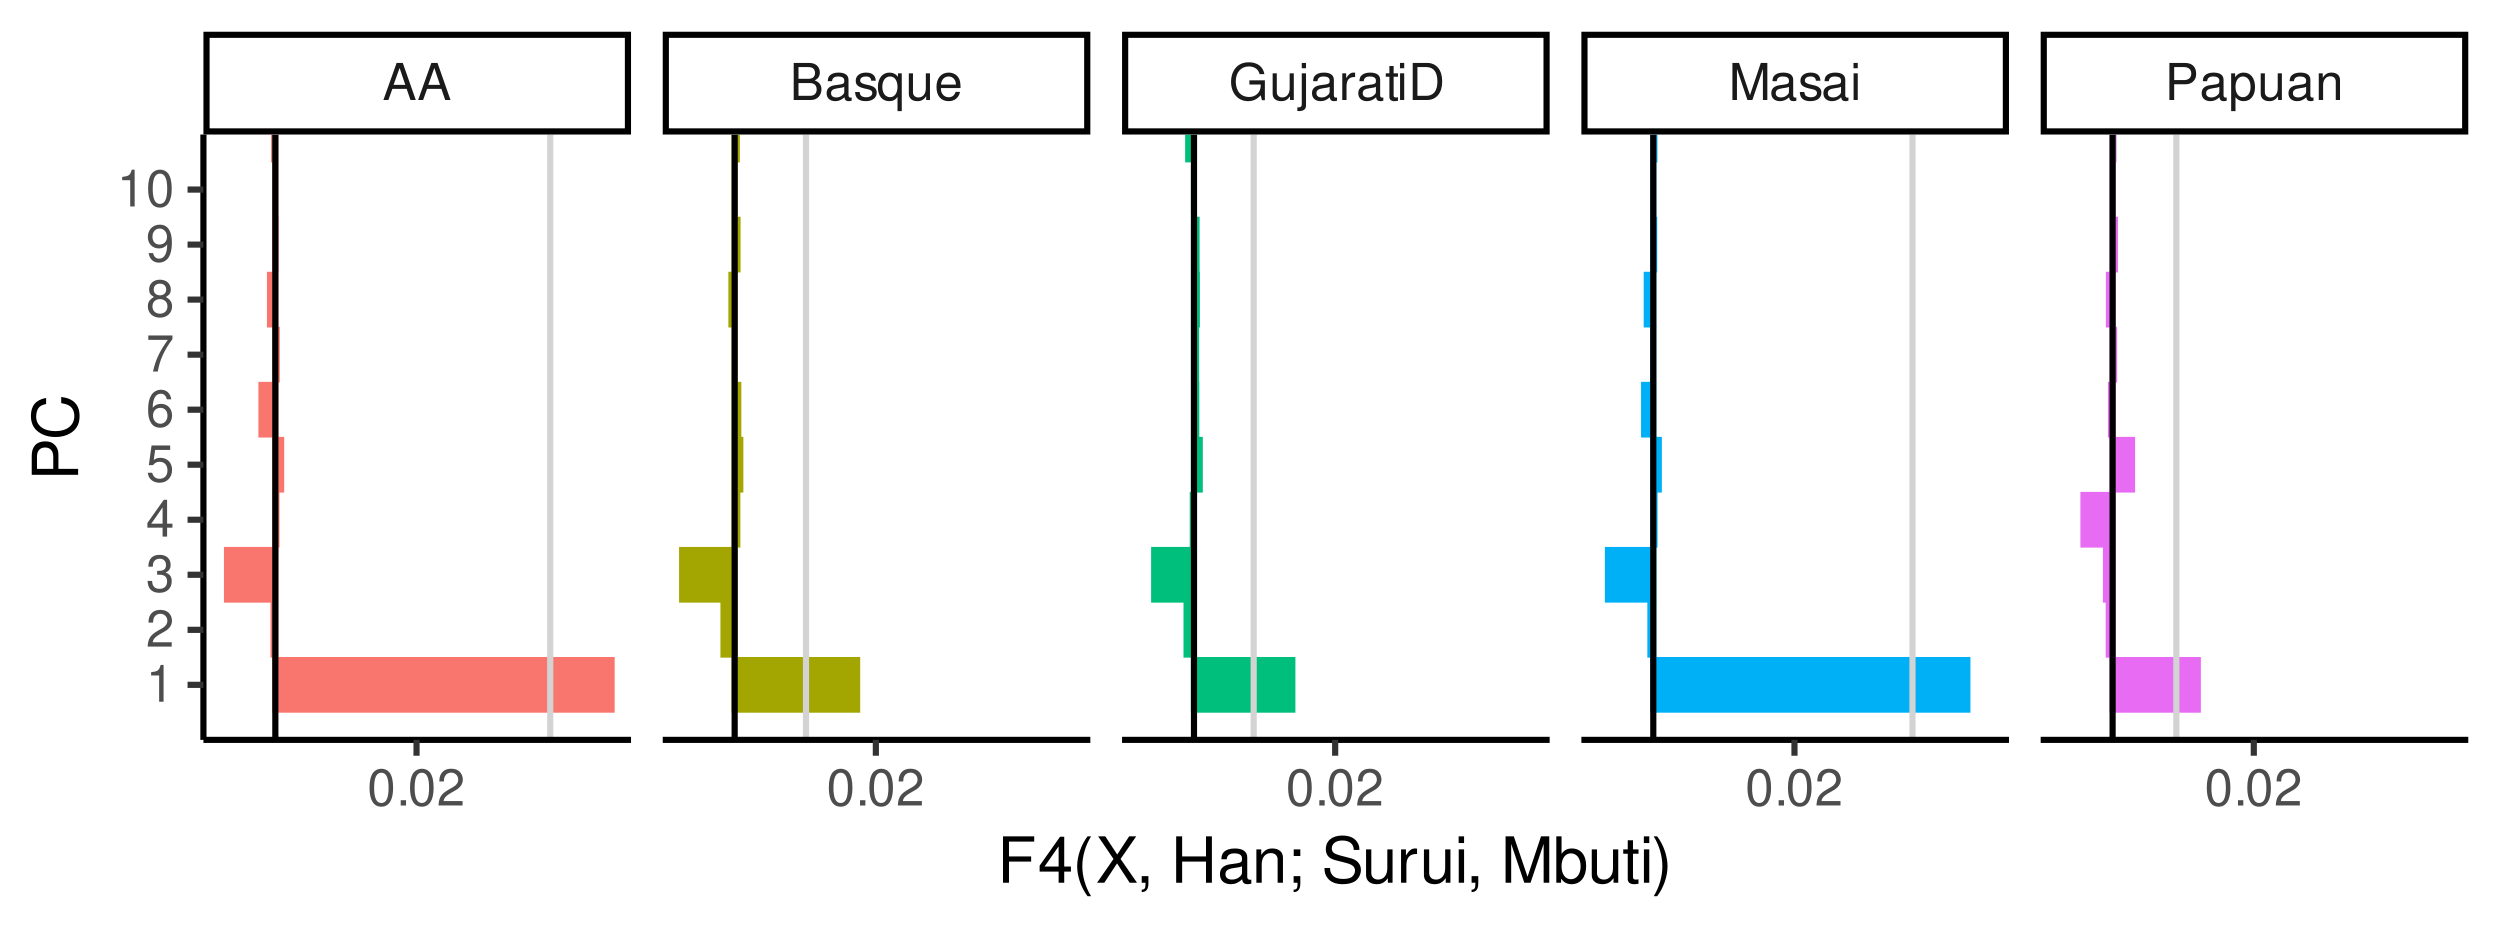 <?xml version="1.0" encoding="UTF-8"?>
<svg xmlns="http://www.w3.org/2000/svg" xmlns:xlink="http://www.w3.org/1999/xlink" width="432pt" height="162pt" viewBox="0 0 432 162" version="1.1">
<defs>
<g>
<symbol overflow="visible" id="glyph0-0">
<path style="stroke:none;" d=""/>
</symbol>
<symbol overflow="visible" id="glyph0-1">
<path style="stroke:none;" d="M 4.172 -1.922 L 4.828 0 L 5.75 0 L 3.5 -6.406 L 2.438 -6.406 L 0.156 0 L 1.016 0 L 1.703 -1.922 Z M 3.938 -2.609 L 1.906 -2.609 L 2.953 -5.531 Z M 3.938 -2.609 "/>
</symbol>
<symbol overflow="visible" id="glyph0-2">
<path style="stroke:none;" d="M 0.688 0 L 3.594 0 C 4.203 0 4.641 -0.172 4.984 -0.531 C 5.297 -0.875 5.484 -1.328 5.484 -1.828 C 5.484 -2.609 5.125 -3.062 4.312 -3.391 C 4.906 -3.656 5.203 -4.125 5.203 -4.781 C 5.203 -5.266 5.016 -5.672 4.688 -5.969 C 4.344 -6.266 3.922 -6.406 3.297 -6.406 L 0.688 -6.406 Z M 1.516 -3.656 L 1.516 -5.688 L 3.094 -5.688 C 3.547 -5.688 3.812 -5.625 4.031 -5.469 C 4.25 -5.281 4.375 -5.016 4.375 -4.672 C 4.375 -4.312 4.25 -4.062 4.031 -3.875 C 3.812 -3.719 3.547 -3.656 3.094 -3.656 Z M 1.516 -0.719 L 1.516 -2.922 L 3.516 -2.922 C 4.234 -2.922 4.656 -2.516 4.656 -1.828 C 4.656 -1.141 4.234 -0.719 3.516 -0.719 Z M 1.516 -0.719 "/>
</symbol>
<symbol overflow="visible" id="glyph0-3">
<path style="stroke:none;" d="M 4.703 -0.438 C 4.625 -0.406 4.594 -0.406 4.547 -0.406 C 4.297 -0.406 4.156 -0.547 4.156 -0.781 L 4.156 -3.484 C 4.156 -4.297 3.547 -4.734 2.422 -4.734 C 1.734 -4.734 1.203 -4.547 0.891 -4.203 C 0.672 -3.969 0.594 -3.703 0.578 -3.25 L 1.312 -3.25 C 1.375 -3.812 1.703 -4.062 2.391 -4.062 C 3.062 -4.062 3.422 -3.812 3.422 -3.375 L 3.422 -3.188 C 3.406 -2.875 3.25 -2.75 2.656 -2.672 C 1.625 -2.547 1.453 -2.5 1.172 -2.391 C 0.641 -2.156 0.375 -1.766 0.375 -1.156 C 0.375 -0.328 0.953 0.203 1.875 0.203 C 2.469 0.203 2.922 0 3.453 -0.469 C 3.5 0 3.734 0.203 4.203 0.203 C 4.359 0.203 4.453 0.188 4.703 0.125 Z M 3.422 -1.453 C 3.422 -1.203 3.359 -1.062 3.125 -0.859 C 2.828 -0.578 2.469 -0.438 2.047 -0.438 C 1.469 -0.438 1.141 -0.719 1.141 -1.172 C 1.141 -1.656 1.453 -1.906 2.25 -2.016 C 3.031 -2.125 3.172 -2.156 3.422 -2.281 Z M 3.422 -1.453 "/>
</symbol>
<symbol overflow="visible" id="glyph0-4">
<path style="stroke:none;" d="M 3.859 -3.328 C 3.844 -4.234 3.25 -4.734 2.188 -4.734 C 1.109 -4.734 0.406 -4.188 0.406 -3.328 C 0.406 -2.609 0.781 -2.266 1.875 -2 L 2.562 -1.844 C 3.062 -1.719 3.266 -1.531 3.266 -1.203 C 3.266 -0.766 2.844 -0.469 2.203 -0.469 C 1.797 -0.469 1.469 -0.594 1.281 -0.781 C 1.172 -0.922 1.125 -1.047 1.078 -1.375 L 0.297 -1.375 C 0.328 -0.312 0.938 0.203 2.141 0.203 C 3.297 0.203 4.031 -0.375 4.031 -1.266 C 4.031 -1.938 3.656 -2.328 2.734 -2.547 L 2.031 -2.703 C 1.438 -2.844 1.172 -3.047 1.172 -3.375 C 1.172 -3.797 1.562 -4.062 2.156 -4.062 C 2.75 -4.062 3.062 -3.812 3.078 -3.328 Z M 3.859 -3.328 "/>
</symbol>
<symbol overflow="visible" id="glyph0-5">
<path style="stroke:none;" d="M 4.359 1.922 L 4.359 -4.609 L 3.703 -4.609 L 3.703 -4 C 3.359 -4.484 2.844 -4.734 2.234 -4.734 C 1.016 -4.734 0.234 -3.75 0.234 -2.219 C 0.234 -0.719 0.969 0.203 2.203 0.203 C 2.844 0.203 3.281 -0.031 3.625 -0.531 L 3.625 1.922 Z M 2.344 -4.062 C 3.125 -4.062 3.625 -3.359 3.625 -2.25 C 3.625 -1.188 3.109 -0.484 2.344 -0.484 C 1.531 -0.484 1 -1.203 1 -2.266 C 1 -3.344 1.531 -4.062 2.344 -4.062 Z M 2.344 -4.062 "/>
</symbol>
<symbol overflow="visible" id="glyph0-6">
<path style="stroke:none;" d="M 4.234 0 L 4.234 -4.609 L 3.516 -4.609 L 3.516 -2 C 3.516 -1.062 3.016 -0.438 2.25 -0.438 C 1.672 -0.438 1.297 -0.797 1.297 -1.344 L 1.297 -4.609 L 0.578 -4.609 L 0.578 -1.062 C 0.578 -0.297 1.141 0.203 2.047 0.203 C 2.719 0.203 3.156 -0.031 3.578 -0.641 L 3.578 0 Z M 4.234 0 "/>
</symbol>
<symbol overflow="visible" id="glyph0-7">
<path style="stroke:none;" d="M 4.516 -2.062 C 4.516 -2.766 4.453 -3.188 4.328 -3.531 C 4.031 -4.281 3.328 -4.734 2.469 -4.734 C 1.172 -4.734 0.359 -3.766 0.359 -2.25 C 0.359 -0.719 1.141 0.203 2.453 0.203 C 3.5 0.203 4.234 -0.391 4.422 -1.406 L 3.672 -1.406 C 3.469 -0.797 3.062 -0.469 2.469 -0.469 C 2 -0.469 1.609 -0.688 1.359 -1.078 C 1.188 -1.344 1.125 -1.594 1.125 -2.062 Z M 1.141 -2.656 C 1.203 -3.516 1.719 -4.062 2.453 -4.062 C 3.203 -4.062 3.719 -3.484 3.719 -2.656 Z M 1.141 -2.656 "/>
</symbol>
<symbol overflow="visible" id="glyph0-8">
<path style="stroke:none;" d="M 6.234 -3.391 L 3.562 -3.391 L 3.562 -2.672 L 5.516 -2.672 L 5.516 -2.484 C 5.516 -1.344 4.672 -0.516 3.5 -0.516 C 2.844 -0.516 2.266 -0.75 1.875 -1.172 C 1.453 -1.625 1.203 -2.391 1.203 -3.188 C 1.203 -4.766 2.109 -5.797 3.453 -5.797 C 4.438 -5.797 5.141 -5.297 5.312 -4.469 L 6.156 -4.469 C 5.922 -5.766 4.938 -6.516 3.469 -6.516 C 2.688 -6.516 2.047 -6.312 1.547 -5.906 C 0.797 -5.281 0.391 -4.297 0.391 -3.141 C 0.391 -1.172 1.594 0.203 3.328 0.203 C 4.203 0.203 4.875 -0.125 5.516 -0.812 L 5.719 0.031 L 6.234 0.031 Z M 6.234 -3.391 "/>
</symbol>
<symbol overflow="visible" id="glyph0-9">
<path style="stroke:none;" d="M 0.609 -4.609 L 0.609 0.672 C 0.609 1.125 0.469 1.281 0.016 1.281 C -0.031 1.281 -0.062 1.281 -0.156 1.266 L -0.156 1.891 C -0.078 1.906 -0.031 1.922 0.094 1.922 C 0.922 1.922 1.344 1.594 1.344 0.953 L 1.344 -4.609 Z M 1.344 -6.406 L 0.609 -6.406 L 0.609 -5.484 L 1.344 -5.484 Z M 1.344 -6.406 "/>
</symbol>
<symbol overflow="visible" id="glyph0-10">
<path style="stroke:none;" d="M 0.609 -4.609 L 0.609 0 L 1.344 0 L 1.344 -2.391 C 1.359 -3.5 1.812 -4 2.828 -3.969 L 2.828 -4.719 C 2.703 -4.734 2.625 -4.734 2.547 -4.734 C 2.062 -4.734 1.703 -4.453 1.281 -3.781 L 1.281 -4.609 Z M 0.609 -4.609 "/>
</symbol>
<symbol overflow="visible" id="glyph0-11">
<path style="stroke:none;" d="M 2.234 -4.609 L 1.484 -4.609 L 1.484 -5.875 L 0.75 -5.875 L 0.75 -4.609 L 0.125 -4.609 L 0.125 -4.016 L 0.75 -4.016 L 0.75 -0.531 C 0.75 -0.047 1.062 0.203 1.641 0.203 C 1.828 0.203 1.984 0.188 2.234 0.141 L 2.234 -0.469 C 2.125 -0.453 2.031 -0.438 1.875 -0.438 C 1.562 -0.438 1.484 -0.531 1.484 -0.859 L 1.484 -4.016 L 2.234 -4.016 Z M 2.234 -4.609 "/>
</symbol>
<symbol overflow="visible" id="glyph0-12">
<path style="stroke:none;" d="M 1.312 -4.609 L 0.594 -4.609 L 0.594 0 L 1.312 0 Z M 1.312 -6.406 L 0.578 -6.406 L 0.578 -5.484 L 1.312 -5.484 Z M 1.312 -6.406 "/>
</symbol>
<symbol overflow="visible" id="glyph0-13">
<path style="stroke:none;" d="M 0.781 0 L 3.25 0 C 4.875 0 5.875 -1.219 5.875 -3.203 C 5.875 -5.203 4.875 -6.406 3.25 -6.406 L 0.781 -6.406 Z M 1.594 -0.719 L 1.594 -5.688 L 3.109 -5.688 C 4.375 -5.688 5.047 -4.844 5.047 -3.203 C 5.047 -1.578 4.375 -0.719 3.109 -0.719 Z M 1.594 -0.719 "/>
</symbol>
<symbol overflow="visible" id="glyph0-14">
<path style="stroke:none;" d="M 4.109 0 L 5.922 -5.375 L 5.922 0 L 6.688 0 L 6.688 -6.406 L 5.562 -6.406 L 3.688 -0.828 L 1.797 -6.406 L 0.656 -6.406 L 0.656 0 L 1.438 0 L 1.438 -5.375 L 3.25 0 Z M 4.109 0 "/>
</symbol>
<symbol overflow="visible" id="glyph0-15">
<path style="stroke:none;" d="M 1.625 -2.719 L 3.641 -2.719 C 4.141 -2.719 4.531 -2.875 4.875 -3.172 C 5.266 -3.531 5.422 -3.938 5.422 -4.531 C 5.422 -5.734 4.719 -6.406 3.453 -6.406 L 0.797 -6.406 L 0.797 0 L 1.625 0 Z M 1.625 -3.438 L 1.625 -5.688 L 3.328 -5.688 C 4.109 -5.688 4.578 -5.266 4.578 -4.562 C 4.578 -3.859 4.109 -3.438 3.328 -3.438 Z M 1.625 -3.438 "/>
</symbol>
<symbol overflow="visible" id="glyph0-16">
<path style="stroke:none;" d="M 0.469 1.922 L 1.219 1.922 L 1.219 -0.484 C 1.594 -0.016 2.031 0.203 2.625 0.203 C 3.828 0.203 4.594 -0.75 4.594 -2.219 C 4.594 -3.781 3.844 -4.734 2.625 -4.734 C 2 -4.734 1.5 -4.453 1.156 -3.922 L 1.156 -4.609 L 0.469 -4.609 Z M 2.5 -4.062 C 3.312 -4.062 3.828 -3.344 3.828 -2.25 C 3.828 -1.203 3.297 -0.484 2.5 -0.484 C 1.719 -0.484 1.219 -1.188 1.219 -2.266 C 1.219 -3.359 1.719 -4.062 2.5 -4.062 Z M 2.5 -4.062 "/>
</symbol>
<symbol overflow="visible" id="glyph0-17">
<path style="stroke:none;" d="M 0.609 -4.609 L 0.609 0 L 1.359 0 L 1.359 -2.547 C 1.359 -3.484 1.844 -4.094 2.609 -4.094 C 3.188 -4.094 3.547 -3.75 3.547 -3.188 L 3.547 0 L 4.281 0 L 4.281 -3.484 C 4.281 -4.25 3.719 -4.734 2.828 -4.734 C 2.141 -4.734 1.703 -4.484 1.297 -3.828 L 1.297 -4.609 Z M 0.609 -4.609 "/>
</symbol>
<symbol overflow="visible" id="glyph0-18">
<path style="stroke:none;" d="M 2.422 -6.359 C 1.844 -6.359 1.312 -6.094 0.984 -5.672 C 0.578 -5.109 0.375 -4.25 0.375 -3.078 C 0.375 -0.938 1.078 0.203 2.422 0.203 C 3.734 0.203 4.453 -0.938 4.453 -3.031 C 4.453 -4.25 4.266 -5.078 3.859 -5.672 C 3.531 -6.109 3.016 -6.359 2.422 -6.359 Z M 2.422 -5.672 C 3.25 -5.672 3.672 -4.828 3.672 -3.094 C 3.672 -1.281 3.266 -0.438 2.406 -0.438 C 1.578 -0.438 1.172 -1.312 1.172 -3.062 C 1.172 -4.828 1.578 -5.672 2.422 -5.672 Z M 2.422 -5.672 "/>
</symbol>
<symbol overflow="visible" id="glyph0-19">
<path style="stroke:none;" d="M 1.688 -0.922 L 0.766 -0.922 L 0.766 0 L 1.688 0 Z M 1.688 -0.922 "/>
</symbol>
<symbol overflow="visible" id="glyph0-20">
<path style="stroke:none;" d="M 4.453 -0.766 L 1.172 -0.766 C 1.25 -1.297 1.531 -1.625 2.297 -2.094 L 3.172 -2.594 C 4.047 -3.062 4.5 -3.719 4.5 -4.5 C 4.5 -5.031 4.281 -5.531 3.922 -5.875 C 3.547 -6.203 3.094 -6.359 2.5 -6.359 C 1.703 -6.359 1.125 -6.078 0.781 -5.531 C 0.547 -5.203 0.453 -4.797 0.438 -4.156 L 1.219 -4.156 C 1.234 -4.594 1.297 -4.844 1.406 -5.062 C 1.594 -5.438 2 -5.688 2.469 -5.688 C 3.172 -5.688 3.703 -5.172 3.703 -4.484 C 3.703 -3.969 3.406 -3.531 2.859 -3.219 L 2.047 -2.75 C 0.75 -2 0.375 -1.406 0.297 -0.016 L 4.453 -0.016 Z M 4.453 -0.766 "/>
</symbol>
<symbol overflow="visible" id="glyph0-21">
<path style="stroke:none;" d="M 2.281 -4.531 L 2.281 0 L 3.047 0 L 3.047 -6.359 L 2.547 -6.359 C 2.266 -5.391 2.094 -5.25 0.891 -5.094 L 0.891 -4.531 Z M 2.281 -4.531 "/>
</symbol>
<symbol overflow="visible" id="glyph0-22">
<path style="stroke:none;" d="M 1.938 -2.922 L 2.359 -2.922 C 3.203 -2.922 3.656 -2.531 3.656 -1.766 C 3.656 -0.969 3.172 -0.484 2.375 -0.484 C 1.516 -0.484 1.109 -0.922 1.062 -1.844 L 0.281 -1.844 C 0.312 -1.344 0.406 -1 0.547 -0.719 C 0.875 -0.109 1.484 0.203 2.344 0.203 C 3.625 0.203 4.453 -0.578 4.453 -1.781 C 4.453 -2.594 4.141 -3.031 3.391 -3.297 C 3.969 -3.531 4.266 -3.969 4.266 -4.609 C 4.266 -5.703 3.547 -6.359 2.359 -6.359 C 1.109 -6.359 0.438 -5.656 0.406 -4.312 L 1.188 -4.312 C 1.203 -4.703 1.234 -4.922 1.328 -5.109 C 1.5 -5.469 1.891 -5.688 2.375 -5.688 C 3.062 -5.688 3.469 -5.266 3.469 -4.578 C 3.469 -4.141 3.312 -3.859 2.969 -3.719 C 2.766 -3.625 2.484 -3.594 1.938 -3.578 Z M 1.938 -2.922 "/>
</symbol>
<symbol overflow="visible" id="glyph0-23">
<path style="stroke:none;" d="M 2.875 -1.547 L 2.875 0 L 3.656 0 L 3.656 -1.547 L 4.578 -1.547 L 4.578 -2.234 L 3.656 -2.234 L 3.656 -6.359 L 3.078 -6.359 L 0.25 -2.359 L 0.25 -1.547 Z M 2.875 -2.234 L 0.922 -2.234 L 2.875 -5.047 Z M 2.875 -2.234 "/>
</symbol>
<symbol overflow="visible" id="glyph0-24">
<path style="stroke:none;" d="M 4.188 -6.234 L 0.969 -6.234 L 0.5 -2.844 L 1.219 -2.844 C 1.578 -3.266 1.875 -3.422 2.359 -3.422 C 3.203 -3.422 3.719 -2.844 3.719 -1.922 C 3.719 -1.031 3.203 -0.484 2.359 -0.484 C 1.688 -0.484 1.266 -0.828 1.078 -1.531 L 0.312 -1.531 C 0.406 -1.016 0.5 -0.781 0.688 -0.547 C 1.031 -0.078 1.672 0.203 2.375 0.203 C 3.641 0.203 4.516 -0.719 4.516 -2.031 C 4.516 -3.266 3.688 -4.109 2.5 -4.109 C 2.062 -4.109 1.703 -4 1.344 -3.734 L 1.594 -5.469 L 4.188 -5.469 Z M 4.188 -6.234 "/>
</symbol>
<symbol overflow="visible" id="glyph0-25">
<path style="stroke:none;" d="M 4.375 -4.703 C 4.234 -5.75 3.562 -6.359 2.609 -6.359 C 1.922 -6.359 1.312 -6.031 0.938 -5.453 C 0.547 -4.828 0.375 -4.062 0.375 -2.906 C 0.375 -1.828 0.531 -1.156 0.906 -0.594 C 1.234 -0.078 1.781 0.203 2.469 0.203 C 3.656 0.203 4.516 -0.688 4.516 -1.922 C 4.516 -3.094 3.719 -3.922 2.609 -3.922 C 1.984 -3.922 1.5 -3.688 1.172 -3.234 C 1.172 -4.797 1.672 -5.672 2.562 -5.672 C 3.109 -5.672 3.484 -5.328 3.609 -4.703 Z M 2.5 -3.234 C 3.25 -3.234 3.719 -2.703 3.719 -1.859 C 3.719 -1.062 3.188 -0.484 2.484 -0.484 C 1.766 -0.484 1.219 -1.094 1.219 -1.906 C 1.219 -2.688 1.734 -3.234 2.5 -3.234 Z M 2.5 -3.234 "/>
</symbol>
<symbol overflow="visible" id="glyph0-26">
<path style="stroke:none;" d="M 4.578 -6.234 L 0.406 -6.234 L 0.406 -5.469 L 3.781 -5.469 C 2.281 -3.359 1.688 -2.047 1.219 0 L 2.047 0 C 2.391 -2 3.172 -3.719 4.578 -5.594 Z M 4.578 -6.234 "/>
</symbol>
<symbol overflow="visible" id="glyph0-27">
<path style="stroke:none;" d="M 3.438 -3.359 C 4.094 -3.75 4.297 -4.062 4.297 -4.656 C 4.297 -5.672 3.531 -6.359 2.422 -6.359 C 1.312 -6.359 0.547 -5.672 0.547 -4.672 C 0.547 -4.062 0.75 -3.75 1.391 -3.359 C 0.672 -2.984 0.328 -2.469 0.328 -1.766 C 0.328 -0.609 1.172 0.203 2.422 0.203 C 3.656 0.203 4.516 -0.609 4.516 -1.766 C 4.516 -2.469 4.156 -2.984 3.438 -3.359 Z M 2.422 -5.672 C 3.078 -5.672 3.5 -5.281 3.5 -4.641 C 3.5 -4.047 3.062 -3.656 2.422 -3.656 C 1.766 -3.656 1.344 -4.047 1.344 -4.656 C 1.344 -5.281 1.766 -5.672 2.422 -5.672 Z M 2.422 -3 C 3.188 -3 3.719 -2.484 3.719 -1.75 C 3.719 -0.984 3.203 -0.484 2.406 -0.484 C 1.641 -0.484 1.125 -1 1.125 -1.734 C 1.125 -2.5 1.641 -3 2.422 -3 Z M 2.422 -3 "/>
</symbol>
<symbol overflow="visible" id="glyph0-28">
<path style="stroke:none;" d="M 0.469 -1.453 C 0.609 -0.406 1.281 0.203 2.234 0.203 C 2.922 0.203 3.547 -0.125 3.922 -0.703 C 4.297 -1.328 4.484 -2.109 4.484 -3.25 C 4.484 -4.328 4.312 -5 3.953 -5.562 C 3.609 -6.094 3.062 -6.359 2.375 -6.359 C 1.188 -6.359 0.328 -5.469 0.328 -4.234 C 0.328 -3.062 1.125 -2.25 2.25 -2.25 C 2.844 -2.25 3.281 -2.453 3.672 -2.938 C 3.672 -1.359 3.172 -0.484 2.281 -0.484 C 1.734 -0.484 1.359 -0.828 1.234 -1.453 Z M 2.359 -5.688 C 3.094 -5.688 3.641 -5.078 3.641 -4.25 C 3.641 -3.469 3.109 -2.922 2.344 -2.922 C 1.594 -2.922 1.125 -3.453 1.125 -4.297 C 1.125 -5.109 1.641 -5.688 2.359 -5.688 Z M 2.359 -5.688 "/>
</symbol>
<symbol overflow="visible" id="glyph1-0">
<path style="stroke:none;" d=""/>
</symbol>
<symbol overflow="visible" id="glyph1-1">
<path style="stroke:none;" d="M 2.016 -3.656 L 5.844 -3.656 L 5.844 -4.547 L 2.016 -4.547 L 2.016 -7.109 L 6.375 -7.109 L 6.375 -8.016 L 0.984 -8.016 L 0.984 0 L 2.016 0 Z M 2.016 -3.656 "/>
</symbol>
<symbol overflow="visible" id="glyph1-2">
<path style="stroke:none;" d="M 3.594 -1.922 L 3.594 0 L 4.562 0 L 4.562 -1.922 L 5.719 -1.922 L 5.719 -2.797 L 4.562 -2.797 L 4.562 -7.953 L 3.844 -7.953 L 0.312 -2.953 L 0.312 -1.922 Z M 3.594 -2.797 L 1.156 -2.797 L 3.594 -6.297 Z M 3.594 -2.797 "/>
</symbol>
<symbol overflow="visible" id="glyph1-3">
<path style="stroke:none;" d="M 2.594 -8.016 C 1.5 -6.578 0.797 -4.578 0.797 -2.844 C 0.797 -1.109 1.5 0.891 2.594 2.328 L 3.203 2.328 C 2.234 0.766 1.688 -1.094 1.688 -2.844 C 1.688 -4.594 2.234 -6.453 3.203 -8.016 Z M 2.594 -8.016 "/>
</symbol>
<symbol overflow="visible" id="glyph1-4">
<path style="stroke:none;" d="M 4.297 -4.109 L 7 -8.016 L 5.781 -8.016 L 3.719 -4.875 L 1.656 -8.016 L 0.422 -8.016 L 3.078 -4.109 L 0.234 0 L 1.484 0 L 3.688 -3.344 L 5.875 0 L 7.141 0 Z M 4.297 -4.109 "/>
</symbol>
<symbol overflow="visible" id="glyph1-5">
<path style="stroke:none;" d="M 0.953 -1.141 L 0.953 0 L 1.609 0 L 1.609 0.203 C 1.609 0.953 1.469 1.172 0.953 1.203 L 0.953 1.609 C 1.688 1.641 2.109 1.109 2.109 0.172 L 2.109 -1.141 Z M 0.953 -1.141 "/>
</symbol>
<symbol overflow="visible" id="glyph1-6">
<path style="stroke:none;" d=""/>
</symbol>
<symbol overflow="visible" id="glyph1-7">
<path style="stroke:none;" d="M 6.062 -3.656 L 6.062 0 L 7.078 0 L 7.078 -8.016 L 6.062 -8.016 L 6.062 -4.547 L 1.938 -4.547 L 1.938 -8.016 L 0.906 -8.016 L 0.906 0 L 1.938 0 L 1.938 -3.656 Z M 6.062 -3.656 "/>
</symbol>
<symbol overflow="visible" id="glyph1-8">
<path style="stroke:none;" d="M 5.891 -0.531 C 5.781 -0.516 5.734 -0.516 5.688 -0.516 C 5.375 -0.516 5.188 -0.688 5.188 -0.969 L 5.188 -4.359 C 5.188 -5.375 4.438 -5.922 3.031 -5.922 C 2.172 -5.922 1.5 -5.688 1.109 -5.266 C 0.844 -4.969 0.734 -4.625 0.719 -4.062 L 1.641 -4.062 C 1.719 -4.766 2.141 -5.078 2.984 -5.078 C 3.828 -5.078 4.281 -4.781 4.281 -4.219 L 4.281 -3.984 C 4.266 -3.594 4.062 -3.438 3.328 -3.344 C 2.031 -3.172 1.828 -3.141 1.469 -2.984 C 0.797 -2.703 0.469 -2.203 0.469 -1.453 C 0.469 -0.406 1.188 0.25 2.359 0.25 C 3.078 0.25 3.656 0 4.312 -0.594 C 4.375 0 4.656 0.25 5.266 0.25 C 5.453 0.25 5.578 0.234 5.891 0.156 Z M 4.281 -1.812 C 4.281 -1.5 4.188 -1.312 3.922 -1.062 C 3.547 -0.719 3.094 -0.547 2.547 -0.547 C 1.844 -0.547 1.422 -0.891 1.422 -1.469 C 1.422 -2.078 1.812 -2.391 2.812 -2.531 C 3.781 -2.656 3.969 -2.703 4.281 -2.844 Z M 4.281 -1.812 "/>
</symbol>
<symbol overflow="visible" id="glyph1-9">
<path style="stroke:none;" d="M 0.766 -5.766 L 0.766 0 L 1.688 0 L 1.688 -3.172 C 1.688 -4.359 2.312 -5.125 3.25 -5.125 C 3.984 -5.125 4.438 -4.688 4.438 -4 L 4.438 0 L 5.359 0 L 5.359 -4.359 C 5.359 -5.312 4.641 -5.922 3.531 -5.922 C 2.672 -5.922 2.125 -5.594 1.609 -4.797 L 1.609 -5.766 Z M 0.766 -5.766 "/>
</symbol>
<symbol overflow="visible" id="glyph1-10">
<path style="stroke:none;" d="M 2.359 -5.766 L 1.219 -5.766 L 1.219 -4.625 L 2.359 -4.625 Z M 1.203 -1.141 L 1.203 0 L 1.875 0 L 1.875 0.203 C 1.875 0.953 1.734 1.172 1.203 1.203 L 1.203 1.609 C 1.938 1.641 2.359 1.109 2.359 0.172 L 2.359 -1.141 Z M 1.203 -1.141 "/>
</symbol>
<symbol overflow="visible" id="glyph1-11">
<path style="stroke:none;" d="M 6.562 -5.672 C 6.562 -6.219 6.516 -6.375 6.344 -6.75 C 5.906 -7.672 4.969 -8.156 3.625 -8.156 C 1.859 -8.156 0.766 -7.25 0.766 -5.797 C 0.766 -4.812 1.281 -4.203 2.344 -3.922 L 4.328 -3.406 C 5.359 -3.141 5.812 -2.734 5.812 -2.094 C 5.812 -1.672 5.578 -1.234 5.234 -0.984 C 4.922 -0.766 4.406 -0.656 3.766 -0.656 C 2.875 -0.656 2.297 -0.859 1.906 -1.312 C 1.609 -1.672 1.484 -2.062 1.5 -2.547 L 0.531 -2.547 C 0.531 -1.812 0.688 -1.328 1 -0.891 C 1.547 -0.125 2.469 0.25 3.703 0.25 C 4.656 0.25 5.438 0.031 5.953 -0.359 C 6.484 -0.797 6.828 -1.5 6.828 -2.203 C 6.828 -3.188 6.219 -3.922 5.125 -4.219 L 3.109 -4.75 C 2.141 -5.016 1.797 -5.328 1.797 -5.938 C 1.797 -6.75 2.516 -7.297 3.594 -7.297 C 4.859 -7.297 5.578 -6.719 5.594 -5.672 Z M 6.562 -5.672 "/>
</symbol>
<symbol overflow="visible" id="glyph1-12">
<path style="stroke:none;" d="M 5.297 0 L 5.297 -5.766 L 4.391 -5.766 L 4.391 -2.5 C 4.391 -1.312 3.766 -0.547 2.812 -0.547 C 2.094 -0.547 1.625 -0.984 1.625 -1.688 L 1.625 -5.766 L 0.719 -5.766 L 0.719 -1.312 C 0.719 -0.359 1.438 0.25 2.547 0.25 C 3.406 0.25 3.938 -0.047 4.484 -0.797 L 4.484 0 Z M 5.297 0 "/>
</symbol>
<symbol overflow="visible" id="glyph1-13">
<path style="stroke:none;" d="M 0.766 -5.766 L 0.766 0 L 1.688 0 L 1.688 -2.984 C 1.688 -4.375 2.266 -5 3.531 -4.969 L 3.531 -5.891 C 3.375 -5.922 3.281 -5.922 3.172 -5.922 C 2.578 -5.922 2.141 -5.578 1.609 -4.719 L 1.609 -5.766 Z M 0.766 -5.766 "/>
</symbol>
<symbol overflow="visible" id="glyph1-14">
<path style="stroke:none;" d="M 1.656 -5.766 L 0.734 -5.766 L 0.734 0 L 1.656 0 Z M 1.656 -8.016 L 0.719 -8.016 L 0.719 -6.859 L 1.656 -6.859 Z M 1.656 -8.016 "/>
</symbol>
<symbol overflow="visible" id="glyph1-15">
<path style="stroke:none;" d="M 5.141 0 L 7.406 -6.719 L 7.406 0 L 8.375 0 L 8.375 -8.016 L 6.953 -8.016 L 4.625 -1.031 L 2.25 -8.016 L 0.828 -8.016 L 0.828 0 L 1.797 0 L 1.797 -6.719 L 4.062 0 Z M 5.141 0 "/>
</symbol>
<symbol overflow="visible" id="glyph1-16">
<path style="stroke:none;" d="M 0.594 -8.016 L 0.594 0 L 1.422 0 L 1.422 -0.734 C 1.859 -0.062 2.438 0.25 3.25 0.25 C 4.766 0.25 5.75 -0.984 5.75 -2.906 C 5.75 -4.781 4.812 -5.922 3.281 -5.922 C 2.5 -5.922 1.938 -5.625 1.5 -4.984 L 1.5 -8.016 Z M 3.109 -5.078 C 4.141 -5.078 4.797 -4.188 4.797 -2.812 C 4.797 -1.5 4.109 -0.609 3.109 -0.609 C 2.141 -0.609 1.5 -1.484 1.5 -2.844 C 1.5 -4.188 2.141 -5.078 3.109 -5.078 Z M 3.109 -5.078 "/>
</symbol>
<symbol overflow="visible" id="glyph1-17">
<path style="stroke:none;" d="M 2.797 -5.766 L 1.844 -5.766 L 1.844 -7.344 L 0.938 -7.344 L 0.938 -5.766 L 0.156 -5.766 L 0.156 -5.016 L 0.938 -5.016 L 0.938 -0.656 C 0.938 -0.062 1.328 0.25 2.047 0.25 C 2.281 0.25 2.484 0.234 2.797 0.172 L 2.797 -0.594 C 2.656 -0.562 2.547 -0.547 2.359 -0.547 C 1.953 -0.547 1.844 -0.656 1.844 -1.062 L 1.844 -5.016 L 2.797 -5.016 Z M 2.797 -5.766 "/>
</symbol>
<symbol overflow="visible" id="glyph1-18">
<path style="stroke:none;" d="M 1.016 2.328 C 2.125 0.891 2.812 -1.109 2.812 -2.844 C 2.812 -4.578 2.125 -6.578 1.016 -8.016 L 0.422 -8.016 C 1.391 -6.453 1.922 -4.594 1.922 -2.844 C 1.922 -1.094 1.391 0.766 0.422 2.328 Z M 1.016 2.328 "/>
</symbol>
<symbol overflow="visible" id="glyph2-0">
<path style="stroke:none;" d=""/>
</symbol>
<symbol overflow="visible" id="glyph2-1">
<path style="stroke:none;" d="M -3.406 -2.031 L -3.406 -4.547 C -3.406 -5.172 -3.594 -5.672 -3.969 -6.094 C -4.406 -6.578 -4.922 -6.781 -5.672 -6.781 C -7.172 -6.781 -8.016 -5.891 -8.016 -4.312 L -8.016 -1 L 0 -1 L 0 -2.031 Z M -4.297 -2.031 L -7.109 -2.031 L -7.109 -4.156 C -7.109 -5.141 -6.594 -5.719 -5.703 -5.719 C -4.828 -5.719 -4.297 -5.141 -4.297 -4.156 Z M -4.297 -2.031 "/>
</symbol>
<symbol overflow="visible" id="glyph2-2">
<path style="stroke:none;" d="M -5.531 -7.281 C -7.297 -6.969 -8.156 -5.953 -8.156 -4.188 C -8.156 -3.109 -7.812 -2.25 -7.156 -1.656 C -6.359 -0.922 -5.219 -0.531 -3.922 -0.531 C -2.594 -0.531 -1.469 -0.938 -0.688 -1.688 C -0.047 -2.312 0.25 -3.109 0.25 -4.141 C 0.25 -6.109 -0.797 -7.203 -2.922 -7.453 L -2.922 -6.391 C -2.375 -6.297 -2 -6.188 -1.688 -6.031 C -1.016 -5.703 -0.656 -5.016 -0.656 -4.156 C -0.656 -2.562 -1.922 -1.547 -3.922 -1.547 C -5.984 -1.547 -7.25 -2.516 -7.25 -4.062 C -7.25 -4.719 -7.062 -5.328 -6.75 -5.656 C -6.469 -5.953 -6.141 -6.109 -5.531 -6.234 Z M -5.531 -7.281 "/>
</symbol>
</g>
<clipPath id="clip1">
  <path d="M 35.152 23.246 L 109.043 23.246 L 109.043 127.848 L 35.152 127.848 Z M 35.152 23.246 "/>
</clipPath>
<clipPath id="clip2">
  <path d="M 47 23.246 L 48 23.246 L 48 28 L 47 28 Z M 47 23.246 "/>
</clipPath>
<clipPath id="clip3">
  <path d="M 46 23.246 L 49 23.246 L 49 29 L 46 29 Z M 46 23.246 "/>
</clipPath>
<clipPath id="clip4">
  <path d="M 94 23.246 L 96 23.246 L 96 127.848 L 94 127.848 Z M 94 23.246 "/>
</clipPath>
<clipPath id="clip5">
  <path d="M 47 23.246 L 49 23.246 L 49 127.848 L 47 127.848 Z M 47 23.246 "/>
</clipPath>
<clipPath id="clip6">
  <path d="M 114.52 23.246 L 188.41 23.246 L 188.41 127.848 L 114.52 127.848 Z M 114.52 23.246 "/>
</clipPath>
<clipPath id="clip7">
  <path d="M 126 23.246 L 128 23.246 L 128 28 L 126 28 Z M 126 23.246 "/>
</clipPath>
<clipPath id="clip8">
  <path d="M 126 23.246 L 129 23.246 L 129 29 L 126 29 Z M 126 23.246 "/>
</clipPath>
<clipPath id="clip9">
  <path d="M 138 23.246 L 140 23.246 L 140 127.848 L 138 127.848 Z M 138 23.246 "/>
</clipPath>
<clipPath id="clip10">
  <path d="M 126 23.246 L 128 23.246 L 128 127.848 L 126 127.848 Z M 126 23.246 "/>
</clipPath>
<clipPath id="clip11">
  <path d="M 193.891 23.246 L 267.781 23.246 L 267.781 127.848 L 193.891 127.848 Z M 193.891 23.246 "/>
</clipPath>
<clipPath id="clip12">
  <path d="M 205 23.246 L 207 23.246 L 207 28 L 205 28 Z M 205 23.246 "/>
</clipPath>
<clipPath id="clip13">
  <path d="M 204 23.246 L 208 23.246 L 208 29 L 204 29 Z M 204 23.246 "/>
</clipPath>
<clipPath id="clip14">
  <path d="M 216 23.246 L 218 23.246 L 218 127.848 L 216 127.848 Z M 216 23.246 "/>
</clipPath>
<clipPath id="clip15">
  <path d="M 205 23.246 L 207 23.246 L 207 127.848 L 205 127.848 Z M 205 23.246 "/>
</clipPath>
<clipPath id="clip16">
  <path d="M 273.262 23.246 L 347.152 23.246 L 347.152 127.848 L 273.262 127.848 Z M 273.262 23.246 "/>
</clipPath>
<clipPath id="clip17">
  <path d="M 285 23.246 L 286 23.246 L 286 28 L 285 28 Z M 285 23.246 "/>
</clipPath>
<clipPath id="clip18">
  <path d="M 284 23.246 L 287 23.246 L 287 29 L 284 29 Z M 284 23.246 "/>
</clipPath>
<clipPath id="clip19">
  <path d="M 329 23.246 L 332 23.246 L 332 127.848 L 329 127.848 Z M 329 23.246 "/>
</clipPath>
<clipPath id="clip20">
  <path d="M 285 23.246 L 287 23.246 L 287 127.848 L 285 127.848 Z M 285 23.246 "/>
</clipPath>
<clipPath id="clip21">
  <path d="M 352.629 23.246 L 426.52 23.246 L 426.52 127.848 L 352.629 127.848 Z M 352.629 23.246 "/>
</clipPath>
<clipPath id="clip22">
  <path d="M 365 23.246 L 366 23.246 L 366 28 L 365 28 Z M 365 23.246 "/>
</clipPath>
<clipPath id="clip23">
  <path d="M 364 23.246 L 366 23.246 L 366 29 L 364 29 Z M 364 23.246 "/>
</clipPath>
<clipPath id="clip24">
  <path d="M 375 23.246 L 377 23.246 L 377 127.848 L 375 127.848 Z M 375 23.246 "/>
</clipPath>
<clipPath id="clip25">
  <path d="M 364 23.246 L 366 23.246 L 366 127.848 L 364 127.848 Z M 364 23.246 "/>
</clipPath>
<clipPath id="clip26">
  <path d="M 35.152 5.48 L 109.043 5.48 L 109.043 23.246 L 35.152 23.246 Z M 35.152 5.48 "/>
</clipPath>
<clipPath id="clip27">
  <path d="M 114.52 5.48 L 188.41 5.48 L 188.41 23.246 L 114.52 23.246 Z M 114.52 5.48 "/>
</clipPath>
<clipPath id="clip28">
  <path d="M 193.891 5.48 L 267.781 5.48 L 267.781 23.246 L 193.891 23.246 Z M 193.891 5.48 "/>
</clipPath>
<clipPath id="clip29">
  <path d="M 273.262 5.48 L 347.152 5.48 L 347.152 23.246 L 273.262 23.246 Z M 273.262 5.48 "/>
</clipPath>
<clipPath id="clip30">
  <path d="M 352.629 5.48 L 426.52 5.48 L 426.52 23.246 L 352.629 23.246 Z M 352.629 5.48 "/>
</clipPath>
</defs>
<g id="surface830">
<rect x="0" y="0" width="432" height="162" style="fill:rgb(100%,100%,100%);fill-opacity:1;stroke:none;"/>
<rect x="0" y="0" width="432" height="162" style="fill:rgb(100%,100%,100%);fill-opacity:1;stroke:none;"/>
<path style="fill:none;stroke-width:1.067;stroke-linecap:round;stroke-linejoin:round;stroke:rgb(100%,100%,100%);stroke-opacity:1;stroke-miterlimit:10;" d="M 0 162 L 432 162 L 432 0 L 0 0 Z M 0 162 "/>
<g clip-path="url(#clip1)" clip-rule="nonzero">
<path style=" stroke:none;fill-rule:nonzero;fill:rgb(100%,100%,100%);fill-opacity:1;" d="M 35.152 127.848 L 109.043 127.848 L 109.043 23.246 L 35.152 23.246 Z M 35.152 127.848 "/>
</g>
<path style="fill-rule:nonzero;fill:rgb(97.255%,46.275%,42.745%);fill-opacity:1;stroke-width:1.067;stroke-linecap:square;stroke-linejoin:miter;stroke:rgb(97.255%,46.275%,42.745%);stroke-opacity:1;stroke-miterlimit:10;" d="M 47.578 122.621 L 105.68 122.621 L 105.68 114.062 L 47.578 114.062 Z M 47.578 122.621 "/>
<path style="fill-rule:nonzero;fill:rgb(97.255%,46.275%,42.745%);fill-opacity:1;stroke-width:1.067;stroke-linecap:square;stroke-linejoin:miter;stroke:rgb(97.255%,46.275%,42.745%);stroke-opacity:1;stroke-miterlimit:10;" d="M 47.277 113.109 L 47.582 113.109 L 47.582 104.551 L 47.277 104.551 Z M 47.277 113.109 "/>
<path style="fill-rule:nonzero;fill:rgb(97.255%,46.275%,42.745%);fill-opacity:1;stroke-width:1.067;stroke-linecap:square;stroke-linejoin:miter;stroke:rgb(97.255%,46.275%,42.745%);stroke-opacity:1;stroke-miterlimit:10;" d="M 39.23 103.602 L 47.578 103.602 L 47.578 95.043 L 39.23 95.043 Z M 39.23 103.602 "/>
<path style="fill-rule:nonzero;fill:rgb(97.255%,46.275%,42.745%);fill-opacity:1;stroke-width:1.067;stroke-linecap:square;stroke-linejoin:miter;stroke:rgb(97.255%,46.275%,42.745%);stroke-opacity:1;stroke-miterlimit:10;" d="M 47.578 94.09 L 47.762 94.09 L 47.762 85.531 L 47.578 85.531 Z M 47.578 94.09 "/>
<path style="fill-rule:nonzero;fill:rgb(97.255%,46.275%,42.745%);fill-opacity:1;stroke-width:1.067;stroke-linecap:square;stroke-linejoin:miter;stroke:rgb(97.255%,46.275%,42.745%);stroke-opacity:1;stroke-miterlimit:10;" d="M 47.578 84.582 L 48.574 84.582 L 48.574 76.023 L 47.578 76.023 Z M 47.578 84.582 "/>
<path style="fill-rule:nonzero;fill:rgb(97.255%,46.275%,42.745%);fill-opacity:1;stroke-width:1.067;stroke-linecap:square;stroke-linejoin:miter;stroke:rgb(97.255%,46.275%,42.745%);stroke-opacity:1;stroke-miterlimit:10;" d="M 45.184 75.074 L 47.578 75.074 L 47.578 66.516 L 45.184 66.516 Z M 45.184 75.074 "/>
<path style="fill-rule:nonzero;fill:rgb(97.255%,46.275%,42.745%);fill-opacity:1;stroke-width:1.067;stroke-linecap:square;stroke-linejoin:miter;stroke:rgb(97.255%,46.275%,42.745%);stroke-opacity:1;stroke-miterlimit:10;" d="M 47.578 65.562 L 47.812 65.562 L 47.812 57.004 L 47.578 57.004 Z M 47.578 65.562 "/>
<path style="fill-rule:nonzero;fill:rgb(97.255%,46.275%,42.745%);fill-opacity:1;stroke-width:1.067;stroke-linecap:square;stroke-linejoin:miter;stroke:rgb(97.255%,46.275%,42.745%);stroke-opacity:1;stroke-miterlimit:10;" d="M 46.66 56.055 L 47.578 56.055 L 47.578 47.496 L 46.66 47.496 Z M 46.66 56.055 "/>
<path style="fill-rule:nonzero;fill:rgb(97.255%,46.275%,42.745%);fill-opacity:1;stroke-width:1.067;stroke-linecap:square;stroke-linejoin:miter;stroke:rgb(97.255%,46.275%,42.745%);stroke-opacity:1;stroke-miterlimit:10;" d="M 47.578 46.543 L 47.617 46.543 L 47.617 37.984 L 47.578 37.984 Z M 47.578 46.543 "/>
<path style="fill-rule:nonzero;fill:rgb(97.255%,46.275%,42.745%);fill-opacity:1;stroke-width:1.067;stroke-linecap:square;stroke-linejoin:miter;stroke:rgb(97.255%,46.275%,42.745%);stroke-opacity:1;stroke-miterlimit:10;" d="M 47.578 37.035 L 47.582 37.035 L 47.582 28.477 L 47.578 28.477 Z M 47.578 37.035 "/>
<g clip-path="url(#clip2)" clip-rule="nonzero">
<path style=" stroke:none;fill-rule:nonzero;fill:rgb(97.255%,46.275%,42.745%);fill-opacity:1;" d="M 47.379 27.527 L 47.578 27.527 L 47.578 18.969 L 47.379 18.969 Z M 47.379 27.527 "/>
</g>
<g clip-path="url(#clip3)" clip-rule="nonzero">
<path style="fill:none;stroke-width:1.067;stroke-linecap:square;stroke-linejoin:miter;stroke:rgb(97.255%,46.275%,42.745%);stroke-opacity:1;stroke-miterlimit:10;" d="M 47.379 27.527 L 47.578 27.527 L 47.578 18.969 L 47.379 18.969 Z M 47.379 27.527 "/>
</g>
<g clip-path="url(#clip4)" clip-rule="nonzero">
<path style="fill:none;stroke-width:1.067;stroke-linecap:butt;stroke-linejoin:round;stroke:rgb(82.745%,82.745%,82.745%);stroke-opacity:1;stroke-miterlimit:10;" d="M 95.078 127.848 L 95.078 23.246 "/>
</g>
<g clip-path="url(#clip5)" clip-rule="nonzero">
<path style="fill:none;stroke-width:1.067;stroke-linecap:butt;stroke-linejoin:round;stroke:rgb(0%,0%,0%);stroke-opacity:1;stroke-miterlimit:10;" d="M 47.578 127.848 L 47.578 23.246 "/>
</g>
<g clip-path="url(#clip6)" clip-rule="nonzero">
<path style=" stroke:none;fill-rule:nonzero;fill:rgb(100%,100%,100%);fill-opacity:1;" d="M 114.52 127.848 L 188.41 127.848 L 188.41 23.246 L 114.52 23.246 Z M 114.52 127.848 "/>
</g>
<path style="fill-rule:nonzero;fill:rgb(63.922%,64.706%,0%);fill-opacity:1;stroke-width:1.067;stroke-linecap:square;stroke-linejoin:miter;stroke:rgb(63.922%,64.706%,0%);stroke-opacity:1;stroke-miterlimit:10;" d="M 126.949 122.621 L 148.109 122.621 L 148.109 114.062 L 126.949 114.062 Z M 126.949 122.621 "/>
<path style="fill-rule:nonzero;fill:rgb(63.922%,64.706%,0%);fill-opacity:1;stroke-width:1.067;stroke-linecap:square;stroke-linejoin:miter;stroke:rgb(63.922%,64.706%,0%);stroke-opacity:1;stroke-miterlimit:10;" d="M 125.023 113.109 L 126.949 113.109 L 126.949 104.551 L 125.023 104.551 Z M 125.023 113.109 "/>
<path style="fill-rule:nonzero;fill:rgb(63.922%,64.706%,0%);fill-opacity:1;stroke-width:1.067;stroke-linecap:square;stroke-linejoin:miter;stroke:rgb(63.922%,64.706%,0%);stroke-opacity:1;stroke-miterlimit:10;" d="M 117.879 103.602 L 126.949 103.602 L 126.949 95.043 L 117.879 95.043 Z M 117.879 103.602 "/>
<path style="fill-rule:nonzero;fill:rgb(63.922%,64.706%,0%);fill-opacity:1;stroke-width:1.067;stroke-linecap:square;stroke-linejoin:miter;stroke:rgb(63.922%,64.706%,0%);stroke-opacity:1;stroke-miterlimit:10;" d="M 126.949 94.09 L 127.402 94.09 L 127.402 85.531 L 126.949 85.531 Z M 126.949 94.09 "/>
<path style="fill-rule:nonzero;fill:rgb(63.922%,64.706%,0%);fill-opacity:1;stroke-width:1.067;stroke-linecap:square;stroke-linejoin:miter;stroke:rgb(63.922%,64.706%,0%);stroke-opacity:1;stroke-miterlimit:10;" d="M 126.949 84.582 L 127.918 84.582 L 127.918 76.023 L 126.949 76.023 Z M 126.949 84.582 "/>
<path style="fill-rule:nonzero;fill:rgb(63.922%,64.706%,0%);fill-opacity:1;stroke-width:1.067;stroke-linecap:square;stroke-linejoin:miter;stroke:rgb(63.922%,64.706%,0%);stroke-opacity:1;stroke-miterlimit:10;" d="M 126.949 75.074 L 127.57 75.074 L 127.57 66.516 L 126.949 66.516 Z M 126.949 75.074 "/>
<path style="fill-rule:nonzero;fill:rgb(63.922%,64.706%,0%);fill-opacity:1;stroke-width:1.067;stroke-linecap:square;stroke-linejoin:miter;stroke:rgb(63.922%,64.706%,0%);stroke-opacity:1;stroke-miterlimit:10;" d="M 126.945 65.562 L 126.949 65.562 L 126.949 57.004 L 126.945 57.004 Z M 126.945 65.562 "/>
<path style="fill-rule:nonzero;fill:rgb(63.922%,64.706%,0%);fill-opacity:1;stroke-width:1.067;stroke-linecap:square;stroke-linejoin:miter;stroke:rgb(63.922%,64.706%,0%);stroke-opacity:1;stroke-miterlimit:10;" d="M 126.395 56.055 L 126.949 56.055 L 126.949 47.496 L 126.395 47.496 Z M 126.395 56.055 "/>
<path style="fill-rule:nonzero;fill:rgb(63.922%,64.706%,0%);fill-opacity:1;stroke-width:1.067;stroke-linecap:square;stroke-linejoin:miter;stroke:rgb(63.922%,64.706%,0%);stroke-opacity:1;stroke-miterlimit:10;" d="M 126.949 46.543 L 127.441 46.543 L 127.441 37.984 L 126.949 37.984 Z M 126.949 46.543 "/>
<path style="fill-rule:nonzero;fill:rgb(63.922%,64.706%,0%);fill-opacity:1;stroke-width:1.067;stroke-linecap:square;stroke-linejoin:miter;stroke:rgb(63.922%,64.706%,0%);stroke-opacity:1;stroke-miterlimit:10;" d="M 126.945 37.035 L 126.949 37.035 L 126.949 28.477 L 126.945 28.477 Z M 126.945 37.035 "/>
<g clip-path="url(#clip7)" clip-rule="nonzero">
<path style=" stroke:none;fill-rule:nonzero;fill:rgb(63.922%,64.706%,0%);fill-opacity:1;" d="M 126.949 27.527 L 127.316 27.527 L 127.316 18.969 L 126.949 18.969 Z M 126.949 27.527 "/>
</g>
<g clip-path="url(#clip8)" clip-rule="nonzero">
<path style="fill:none;stroke-width:1.067;stroke-linecap:square;stroke-linejoin:miter;stroke:rgb(63.922%,64.706%,0%);stroke-opacity:1;stroke-miterlimit:10;" d="M 126.949 27.527 L 127.316 27.527 L 127.316 18.969 L 126.949 18.969 Z M 126.949 27.527 "/>
</g>
<g clip-path="url(#clip9)" clip-rule="nonzero">
<path style="fill:none;stroke-width:1.067;stroke-linecap:butt;stroke-linejoin:round;stroke:rgb(82.745%,82.745%,82.745%);stroke-opacity:1;stroke-miterlimit:10;" d="M 139.277 127.848 L 139.277 23.246 "/>
</g>
<g clip-path="url(#clip10)" clip-rule="nonzero">
<path style="fill:none;stroke-width:1.067;stroke-linecap:butt;stroke-linejoin:round;stroke:rgb(0%,0%,0%);stroke-opacity:1;stroke-miterlimit:10;" d="M 126.949 127.848 L 126.949 23.246 "/>
</g>
<g clip-path="url(#clip11)" clip-rule="nonzero">
<path style=" stroke:none;fill-rule:nonzero;fill:rgb(100%,100%,100%);fill-opacity:1;" d="M 193.891 127.848 L 267.781 127.848 L 267.781 23.246 L 193.891 23.246 Z M 193.891 127.848 "/>
</g>
<path style="fill-rule:nonzero;fill:rgb(0%,74.902%,49.02%);fill-opacity:1;stroke-width:1.067;stroke-linecap:square;stroke-linejoin:miter;stroke:rgb(0%,74.902%,49.02%);stroke-opacity:1;stroke-miterlimit:10;" d="M 206.32 122.621 L 223.312 122.621 L 223.312 114.062 L 206.32 114.062 Z M 206.32 122.621 "/>
<path style="fill-rule:nonzero;fill:rgb(0%,74.902%,49.02%);fill-opacity:1;stroke-width:1.067;stroke-linecap:square;stroke-linejoin:miter;stroke:rgb(0%,74.902%,49.02%);stroke-opacity:1;stroke-miterlimit:10;" d="M 205.043 113.109 L 206.316 113.109 L 206.316 104.551 L 205.043 104.551 Z M 205.043 113.109 "/>
<path style="fill-rule:nonzero;fill:rgb(0%,74.902%,49.02%);fill-opacity:1;stroke-width:1.067;stroke-linecap:square;stroke-linejoin:miter;stroke:rgb(0%,74.902%,49.02%);stroke-opacity:1;stroke-miterlimit:10;" d="M 199.445 103.602 L 206.32 103.602 L 206.32 95.043 L 199.445 95.043 Z M 199.445 103.602 "/>
<path style="fill-rule:nonzero;fill:rgb(0%,74.902%,49.02%);fill-opacity:1;stroke-width:1.067;stroke-linecap:square;stroke-linejoin:miter;stroke:rgb(0%,74.902%,49.02%);stroke-opacity:1;stroke-miterlimit:10;" d="M 206.121 94.09 L 206.32 94.09 L 206.32 85.531 L 206.121 85.531 Z M 206.121 94.09 "/>
<path style="fill-rule:nonzero;fill:rgb(0%,74.902%,49.02%);fill-opacity:1;stroke-width:1.067;stroke-linecap:square;stroke-linejoin:miter;stroke:rgb(0%,74.902%,49.02%);stroke-opacity:1;stroke-miterlimit:10;" d="M 206.32 84.582 L 207.312 84.582 L 207.312 76.023 L 206.32 76.023 Z M 206.32 84.582 "/>
<path style="fill-rule:nonzero;fill:rgb(0%,74.902%,49.02%);fill-opacity:1;stroke-width:1.067;stroke-linecap:square;stroke-linejoin:miter;stroke:rgb(0%,74.902%,49.02%);stroke-opacity:1;stroke-miterlimit:10;" d="M 206.32 75.074 L 206.707 75.074 L 206.707 66.516 L 206.32 66.516 Z M 206.32 75.074 "/>
<path style="fill-rule:nonzero;fill:rgb(0%,74.902%,49.02%);fill-opacity:1;stroke-width:1.067;stroke-linecap:square;stroke-linejoin:miter;stroke:rgb(0%,74.902%,49.02%);stroke-opacity:1;stroke-miterlimit:10;" d="M 206.32 65.562 L 206.684 65.562 L 206.684 57.004 L 206.32 57.004 Z M 206.32 65.562 "/>
<path style="fill-rule:nonzero;fill:rgb(0%,74.902%,49.02%);fill-opacity:1;stroke-width:1.067;stroke-linecap:square;stroke-linejoin:miter;stroke:rgb(0%,74.902%,49.02%);stroke-opacity:1;stroke-miterlimit:10;" d="M 206.32 56.055 L 206.809 56.055 L 206.809 47.496 L 206.32 47.496 Z M 206.32 56.055 "/>
<path style="fill-rule:nonzero;fill:rgb(0%,74.902%,49.02%);fill-opacity:1;stroke-width:1.067;stroke-linecap:square;stroke-linejoin:miter;stroke:rgb(0%,74.902%,49.02%);stroke-opacity:1;stroke-miterlimit:10;" d="M 206.32 46.543 L 206.758 46.543 L 206.758 37.984 L 206.32 37.984 Z M 206.32 46.543 "/>
<path style="fill:none;stroke-width:1.067;stroke-linecap:square;stroke-linejoin:miter;stroke:rgb(0%,74.902%,49.02%);stroke-opacity:1;stroke-miterlimit:10;" d="M 206.316 37.035 L 206.316 28.477 Z M 206.316 37.035 "/>
<g clip-path="url(#clip12)" clip-rule="nonzero">
<path style=" stroke:none;fill-rule:nonzero;fill:rgb(0%,74.902%,49.02%);fill-opacity:1;" d="M 205.324 27.527 L 206.32 27.527 L 206.32 18.969 L 205.324 18.969 Z M 205.324 27.527 "/>
</g>
<g clip-path="url(#clip13)" clip-rule="nonzero">
<path style="fill:none;stroke-width:1.067;stroke-linecap:square;stroke-linejoin:miter;stroke:rgb(0%,74.902%,49.02%);stroke-opacity:1;stroke-miterlimit:10;" d="M 205.324 27.527 L 206.32 27.527 L 206.32 18.969 L 205.324 18.969 Z M 205.324 27.527 "/>
</g>
<g clip-path="url(#clip14)" clip-rule="nonzero">
<path style="fill:none;stroke-width:1.067;stroke-linecap:butt;stroke-linejoin:round;stroke:rgb(82.745%,82.745%,82.745%);stroke-opacity:1;stroke-miterlimit:10;" d="M 216.637 127.848 L 216.637 23.246 "/>
</g>
<g clip-path="url(#clip15)" clip-rule="nonzero">
<path style="fill:none;stroke-width:1.067;stroke-linecap:butt;stroke-linejoin:round;stroke:rgb(0%,0%,0%);stroke-opacity:1;stroke-miterlimit:10;" d="M 206.32 127.848 L 206.32 23.246 "/>
</g>
<g clip-path="url(#clip16)" clip-rule="nonzero">
<path style=" stroke:none;fill-rule:nonzero;fill:rgb(100%,100%,100%);fill-opacity:1;" d="M 273.262 127.848 L 347.152 127.848 L 347.152 23.246 L 273.262 23.246 Z M 273.262 127.848 "/>
</g>
<path style="fill-rule:nonzero;fill:rgb(0%,69.02%,96.471%);fill-opacity:1;stroke-width:1.067;stroke-linecap:square;stroke-linejoin:miter;stroke:rgb(0%,69.02%,96.471%);stroke-opacity:1;stroke-miterlimit:10;" d="M 285.688 122.621 L 339.961 122.621 L 339.961 114.062 L 285.688 114.062 Z M 285.688 122.621 "/>
<path style="fill-rule:nonzero;fill:rgb(0%,69.02%,96.471%);fill-opacity:1;stroke-width:1.067;stroke-linecap:square;stroke-linejoin:miter;stroke:rgb(0%,69.02%,96.471%);stroke-opacity:1;stroke-miterlimit:10;" d="M 285.195 113.109 L 285.688 113.109 L 285.688 104.551 L 285.195 104.551 Z M 285.195 113.109 "/>
<path style="fill-rule:nonzero;fill:rgb(0%,69.02%,96.471%);fill-opacity:1;stroke-width:1.067;stroke-linecap:square;stroke-linejoin:miter;stroke:rgb(0%,69.02%,96.471%);stroke-opacity:1;stroke-miterlimit:10;" d="M 277.855 103.602 L 285.691 103.602 L 285.691 95.043 L 277.855 95.043 Z M 277.855 103.602 "/>
<path style="fill-rule:nonzero;fill:rgb(0%,69.02%,96.471%);fill-opacity:1;stroke-width:1.067;stroke-linecap:square;stroke-linejoin:miter;stroke:rgb(0%,69.02%,96.471%);stroke-opacity:1;stroke-miterlimit:10;" d="M 285.688 94.09 L 285.895 94.09 L 285.895 85.531 L 285.688 85.531 Z M 285.688 94.09 "/>
<path style="fill-rule:nonzero;fill:rgb(0%,69.02%,96.471%);fill-opacity:1;stroke-width:1.067;stroke-linecap:square;stroke-linejoin:miter;stroke:rgb(0%,69.02%,96.471%);stroke-opacity:1;stroke-miterlimit:10;" d="M 285.688 84.582 L 286.637 84.582 L 286.637 76.023 L 285.688 76.023 Z M 285.688 84.582 "/>
<path style="fill-rule:nonzero;fill:rgb(0%,69.02%,96.471%);fill-opacity:1;stroke-width:1.067;stroke-linecap:square;stroke-linejoin:miter;stroke:rgb(0%,69.02%,96.471%);stroke-opacity:1;stroke-miterlimit:10;" d="M 284.105 75.074 L 285.688 75.074 L 285.688 66.516 L 284.105 66.516 Z M 284.105 75.074 "/>
<path style="fill-rule:nonzero;fill:rgb(0%,69.02%,96.471%);fill-opacity:1;stroke-width:1.067;stroke-linecap:square;stroke-linejoin:miter;stroke:rgb(0%,69.02%,96.471%);stroke-opacity:1;stroke-miterlimit:10;" d="M 285.656 65.562 L 285.688 65.562 L 285.688 57.004 L 285.656 57.004 Z M 285.656 65.562 "/>
<path style="fill-rule:nonzero;fill:rgb(0%,69.02%,96.471%);fill-opacity:1;stroke-width:1.067;stroke-linecap:square;stroke-linejoin:miter;stroke:rgb(0%,69.02%,96.471%);stroke-opacity:1;stroke-miterlimit:10;" d="M 284.562 56.055 L 285.688 56.055 L 285.688 47.496 L 284.562 47.496 Z M 284.562 56.055 "/>
<path style="fill-rule:nonzero;fill:rgb(0%,69.02%,96.471%);fill-opacity:1;stroke-width:1.067;stroke-linecap:square;stroke-linejoin:miter;stroke:rgb(0%,69.02%,96.471%);stroke-opacity:1;stroke-miterlimit:10;" d="M 285.688 46.543 L 285.832 46.543 L 285.832 37.984 L 285.688 37.984 Z M 285.688 46.543 "/>
<path style="fill-rule:nonzero;fill:rgb(0%,69.02%,96.471%);fill-opacity:1;stroke-width:1.067;stroke-linecap:square;stroke-linejoin:miter;stroke:rgb(0%,69.02%,96.471%);stroke-opacity:1;stroke-miterlimit:10;" d="M 285.688 37.035 L 285.691 37.035 L 285.691 28.477 L 285.688 28.477 Z M 285.688 37.035 "/>
<g clip-path="url(#clip17)" clip-rule="nonzero">
<path style=" stroke:none;fill-rule:nonzero;fill:rgb(0%,69.02%,96.471%);fill-opacity:1;" d="M 285.688 27.527 L 285.871 27.527 L 285.871 18.969 L 285.688 18.969 Z M 285.688 27.527 "/>
</g>
<g clip-path="url(#clip18)" clip-rule="nonzero">
<path style="fill:none;stroke-width:1.067;stroke-linecap:square;stroke-linejoin:miter;stroke:rgb(0%,69.02%,96.471%);stroke-opacity:1;stroke-miterlimit:10;" d="M 285.688 27.527 L 285.871 27.527 L 285.871 18.969 L 285.688 18.969 Z M 285.688 27.527 "/>
</g>
<g clip-path="url(#clip19)" clip-rule="nonzero">
<path style="fill:none;stroke-width:1.067;stroke-linecap:butt;stroke-linejoin:round;stroke:rgb(82.745%,82.745%,82.745%);stroke-opacity:1;stroke-miterlimit:10;" d="M 330.477 127.848 L 330.477 23.246 "/>
</g>
<g clip-path="url(#clip20)" clip-rule="nonzero">
<path style="fill:none;stroke-width:1.067;stroke-linecap:butt;stroke-linejoin:round;stroke:rgb(0%,0%,0%);stroke-opacity:1;stroke-miterlimit:10;" d="M 285.688 127.848 L 285.688 23.246 "/>
</g>
<g clip-path="url(#clip21)" clip-rule="nonzero">
<path style=" stroke:none;fill-rule:nonzero;fill:rgb(100%,100%,100%);fill-opacity:1;" d="M 352.629 127.848 L 426.52 127.848 L 426.52 23.246 L 352.629 23.246 Z M 352.629 127.848 "/>
</g>
<path style="fill-rule:nonzero;fill:rgb(90.588%,41.961%,95.294%);fill-opacity:1;stroke-width:1.067;stroke-linecap:square;stroke-linejoin:miter;stroke:rgb(90.588%,41.961%,95.294%);stroke-opacity:1;stroke-miterlimit:10;" d="M 365.059 122.621 L 379.777 122.621 L 379.777 114.062 L 365.059 114.062 Z M 365.059 122.621 "/>
<path style="fill-rule:nonzero;fill:rgb(90.588%,41.961%,95.294%);fill-opacity:1;stroke-width:1.067;stroke-linecap:square;stroke-linejoin:miter;stroke:rgb(90.588%,41.961%,95.294%);stroke-opacity:1;stroke-miterlimit:10;" d="M 364.391 113.109 L 365.059 113.109 L 365.059 104.551 L 364.391 104.551 Z M 364.391 113.109 "/>
<path style="fill-rule:nonzero;fill:rgb(90.588%,41.961%,95.294%);fill-opacity:1;stroke-width:1.067;stroke-linecap:square;stroke-linejoin:miter;stroke:rgb(90.588%,41.961%,95.294%);stroke-opacity:1;stroke-miterlimit:10;" d="M 363.918 103.602 L 365.059 103.602 L 365.059 95.043 L 363.918 95.043 Z M 363.918 103.602 "/>
<path style="fill-rule:nonzero;fill:rgb(90.588%,41.961%,95.294%);fill-opacity:1;stroke-width:1.067;stroke-linecap:square;stroke-linejoin:miter;stroke:rgb(90.588%,41.961%,95.294%);stroke-opacity:1;stroke-miterlimit:10;" d="M 360.027 94.09 L 365.059 94.09 L 365.059 85.531 L 360.027 85.531 Z M 360.027 94.09 "/>
<path style="fill-rule:nonzero;fill:rgb(90.588%,41.961%,95.294%);fill-opacity:1;stroke-width:1.067;stroke-linecap:square;stroke-linejoin:miter;stroke:rgb(90.588%,41.961%,95.294%);stroke-opacity:1;stroke-miterlimit:10;" d="M 365.059 84.582 L 368.41 84.582 L 368.41 76.023 L 365.059 76.023 Z M 365.059 84.582 "/>
<path style="fill-rule:nonzero;fill:rgb(90.588%,41.961%,95.294%);fill-opacity:1;stroke-width:1.067;stroke-linecap:square;stroke-linejoin:miter;stroke:rgb(90.588%,41.961%,95.294%);stroke-opacity:1;stroke-miterlimit:10;" d="M 364.781 75.074 L 365.059 75.074 L 365.059 66.516 L 364.781 66.516 Z M 364.781 75.074 "/>
<path style="fill-rule:nonzero;fill:rgb(90.588%,41.961%,95.294%);fill-opacity:1;stroke-width:1.067;stroke-linecap:square;stroke-linejoin:miter;stroke:rgb(90.588%,41.961%,95.294%);stroke-opacity:1;stroke-miterlimit:10;" d="M 365.059 65.562 L 365.305 65.562 L 365.305 57.004 L 365.059 57.004 Z M 365.059 65.562 "/>
<path style="fill-rule:nonzero;fill:rgb(90.588%,41.961%,95.294%);fill-opacity:1;stroke-width:1.067;stroke-linecap:square;stroke-linejoin:miter;stroke:rgb(90.588%,41.961%,95.294%);stroke-opacity:1;stroke-miterlimit:10;" d="M 364.422 56.055 L 365.059 56.055 L 365.059 47.496 L 364.422 47.496 Z M 364.422 56.055 "/>
<path style="fill-rule:nonzero;fill:rgb(90.588%,41.961%,95.294%);fill-opacity:1;stroke-width:1.067;stroke-linecap:square;stroke-linejoin:miter;stroke:rgb(90.588%,41.961%,95.294%);stroke-opacity:1;stroke-miterlimit:10;" d="M 365.059 46.543 L 365.453 46.543 L 365.453 37.984 L 365.059 37.984 Z M 365.059 46.543 "/>
<path style="fill-rule:nonzero;fill:rgb(90.588%,41.961%,95.294%);fill-opacity:1;stroke-width:1.067;stroke-linecap:square;stroke-linejoin:miter;stroke:rgb(90.588%,41.961%,95.294%);stroke-opacity:1;stroke-miterlimit:10;" d="M 365.055 37.035 L 365.059 37.035 L 365.059 28.477 L 365.055 28.477 Z M 365.055 37.035 "/>
<g clip-path="url(#clip22)" clip-rule="nonzero">
<path style=" stroke:none;fill-rule:nonzero;fill:rgb(90.588%,41.961%,95.294%);fill-opacity:1;" d="M 365.059 27.527 L 365.195 27.527 L 365.195 18.969 L 365.059 18.969 Z M 365.059 27.527 "/>
</g>
<g clip-path="url(#clip23)" clip-rule="nonzero">
<path style="fill:none;stroke-width:1.067;stroke-linecap:square;stroke-linejoin:miter;stroke:rgb(90.588%,41.961%,95.294%);stroke-opacity:1;stroke-miterlimit:10;" d="M 365.059 27.527 L 365.195 27.527 L 365.195 18.969 L 365.059 18.969 Z M 365.059 27.527 "/>
</g>
<g clip-path="url(#clip24)" clip-rule="nonzero">
<path style="fill:none;stroke-width:1.067;stroke-linecap:butt;stroke-linejoin:round;stroke:rgb(82.745%,82.745%,82.745%);stroke-opacity:1;stroke-miterlimit:10;" d="M 376.074 127.848 L 376.074 23.246 "/>
</g>
<g clip-path="url(#clip25)" clip-rule="nonzero">
<path style="fill:none;stroke-width:1.067;stroke-linecap:butt;stroke-linejoin:round;stroke:rgb(0%,0%,0%);stroke-opacity:1;stroke-miterlimit:10;" d="M 365.059 127.848 L 365.059 23.246 "/>
</g>
<g clip-path="url(#clip26)" clip-rule="nonzero">
<path style="fill-rule:nonzero;fill:rgb(100%,100%,100%);fill-opacity:1;stroke-width:2.134;stroke-linecap:round;stroke-linejoin:round;stroke:rgb(0%,0%,0%);stroke-opacity:1;stroke-miterlimit:10;" d="M 35.152 23.246 L 109.043 23.246 L 109.043 5.48 L 35.152 5.48 Z M 35.152 23.246 "/>
</g>
<g style="fill:rgb(10.196%,10.196%,10.196%);fill-opacity:1;">
  <use xlink:href="#glyph0-1" x="66.098" y="17.278"/>
  <use xlink:href="#glyph0-1" x="72.098" y="17.278"/>
</g>
<g clip-path="url(#clip27)" clip-rule="nonzero">
<path style="fill-rule:nonzero;fill:rgb(100%,100%,100%);fill-opacity:1;stroke-width:2.134;stroke-linecap:round;stroke-linejoin:round;stroke:rgb(0%,0%,0%);stroke-opacity:1;stroke-miterlimit:10;" d="M 114.52 23.246 L 188.41 23.246 L 188.41 5.48 L 114.52 5.48 Z M 114.52 23.246 "/>
</g>
<g style="fill:rgb(10.196%,10.196%,10.196%);fill-opacity:1;">
  <use xlink:href="#glyph0-2" x="136.465" y="17.278"/>
  <use xlink:href="#glyph0-3" x="142.465" y="17.278"/>
  <use xlink:href="#glyph0-4" x="147.465" y="17.278"/>
  <use xlink:href="#glyph0-5" x="151.465" y="17.278"/>
  <use xlink:href="#glyph0-6" x="156.465" y="17.278"/>
  <use xlink:href="#glyph0-7" x="161.465" y="17.278"/>
</g>
<g clip-path="url(#clip28)" clip-rule="nonzero">
<path style="fill-rule:nonzero;fill:rgb(100%,100%,100%);fill-opacity:1;stroke-width:2.134;stroke-linecap:round;stroke-linejoin:round;stroke:rgb(0%,0%,0%);stroke-opacity:1;stroke-miterlimit:10;" d="M 193.891 23.246 L 267.781 23.246 L 267.781 5.48 L 193.891 5.48 Z M 193.891 23.246 "/>
</g>
<g style="fill:rgb(10.196%,10.196%,10.196%);fill-opacity:1;">
  <use xlink:href="#glyph0-8" x="212.336" y="17.278"/>
  <use xlink:href="#glyph0-6" x="219.336" y="17.278"/>
  <use xlink:href="#glyph0-9" x="224.336" y="17.278"/>
  <use xlink:href="#glyph0-3" x="226.336" y="17.278"/>
  <use xlink:href="#glyph0-10" x="231.336" y="17.278"/>
  <use xlink:href="#glyph0-3" x="234.336" y="17.278"/>
  <use xlink:href="#glyph0-11" x="239.336" y="17.278"/>
  <use xlink:href="#glyph0-12" x="241.336" y="17.278"/>
  <use xlink:href="#glyph0-13" x="243.336" y="17.278"/>
</g>
<g clip-path="url(#clip29)" clip-rule="nonzero">
<path style="fill-rule:nonzero;fill:rgb(100%,100%,100%);fill-opacity:1;stroke-width:2.134;stroke-linecap:round;stroke-linejoin:round;stroke:rgb(0%,0%,0%);stroke-opacity:1;stroke-miterlimit:10;" d="M 273.262 23.246 L 347.152 23.246 L 347.152 5.48 L 273.262 5.48 Z M 273.262 23.246 "/>
</g>
<g style="fill:rgb(10.196%,10.196%,10.196%);fill-opacity:1;">
  <use xlink:href="#glyph0-14" x="298.707" y="17.278"/>
  <use xlink:href="#glyph0-3" x="305.707" y="17.278"/>
  <use xlink:href="#glyph0-4" x="310.707" y="17.278"/>
  <use xlink:href="#glyph0-3" x="314.707" y="17.278"/>
  <use xlink:href="#glyph0-12" x="319.707" y="17.278"/>
</g>
<g clip-path="url(#clip30)" clip-rule="nonzero">
<path style="fill-rule:nonzero;fill:rgb(100%,100%,100%);fill-opacity:1;stroke-width:2.134;stroke-linecap:round;stroke-linejoin:round;stroke:rgb(0%,0%,0%);stroke-opacity:1;stroke-miterlimit:10;" d="M 352.629 23.246 L 426.52 23.246 L 426.52 5.48 L 352.629 5.48 Z M 352.629 23.246 "/>
</g>
<g style="fill:rgb(10.196%,10.196%,10.196%);fill-opacity:1;">
  <use xlink:href="#glyph0-15" x="374.074" y="17.278"/>
  <use xlink:href="#glyph0-3" x="380.074" y="17.278"/>
  <use xlink:href="#glyph0-16" x="385.074" y="17.278"/>
  <use xlink:href="#glyph0-6" x="390.074" y="17.278"/>
  <use xlink:href="#glyph0-3" x="395.074" y="17.278"/>
  <use xlink:href="#glyph0-17" x="400.074" y="17.278"/>
</g>
<path style="fill:none;stroke-width:1.067;stroke-linecap:butt;stroke-linejoin:round;stroke:rgb(0%,0%,0%);stroke-opacity:1;stroke-miterlimit:10;" d="M 35.152 127.848 L 109.043 127.848 "/>
<path style="fill:none;stroke-width:1.067;stroke-linecap:butt;stroke-linejoin:round;stroke:rgb(20%,20%,20%);stroke-opacity:1;stroke-miterlimit:10;" d="M 71.977 130.59 L 71.977 127.848 "/>
<g style="fill:rgb(30.196%,30.196%,30.196%);fill-opacity:1;">
  <use xlink:href="#glyph0-18" x="63.477" y="139.196"/>
  <use xlink:href="#glyph0-19" x="68.477" y="139.196"/>
  <use xlink:href="#glyph0-18" x="70.477" y="139.196"/>
  <use xlink:href="#glyph0-20" x="75.477" y="139.196"/>
</g>
<path style="fill:none;stroke-width:1.067;stroke-linecap:butt;stroke-linejoin:round;stroke:rgb(0%,0%,0%);stroke-opacity:1;stroke-miterlimit:10;" d="M 114.52 127.848 L 188.41 127.848 "/>
<path style="fill:none;stroke-width:1.067;stroke-linecap:butt;stroke-linejoin:round;stroke:rgb(20%,20%,20%);stroke-opacity:1;stroke-miterlimit:10;" d="M 151.348 130.59 L 151.348 127.848 "/>
<g style="fill:rgb(30.196%,30.196%,30.196%);fill-opacity:1;">
  <use xlink:href="#glyph0-18" x="142.848" y="139.196"/>
  <use xlink:href="#glyph0-19" x="147.848" y="139.196"/>
  <use xlink:href="#glyph0-18" x="149.848" y="139.196"/>
  <use xlink:href="#glyph0-20" x="154.848" y="139.196"/>
</g>
<path style="fill:none;stroke-width:1.067;stroke-linecap:butt;stroke-linejoin:round;stroke:rgb(0%,0%,0%);stroke-opacity:1;stroke-miterlimit:10;" d="M 193.891 127.848 L 267.781 127.848 "/>
<path style="fill:none;stroke-width:1.067;stroke-linecap:butt;stroke-linejoin:round;stroke:rgb(20%,20%,20%);stroke-opacity:1;stroke-miterlimit:10;" d="M 230.715 130.59 L 230.715 127.848 "/>
<g style="fill:rgb(30.196%,30.196%,30.196%);fill-opacity:1;">
  <use xlink:href="#glyph0-18" x="222.215" y="139.196"/>
  <use xlink:href="#glyph0-19" x="227.215" y="139.196"/>
  <use xlink:href="#glyph0-18" x="229.215" y="139.196"/>
  <use xlink:href="#glyph0-20" x="234.215" y="139.196"/>
</g>
<path style="fill:none;stroke-width:1.067;stroke-linecap:butt;stroke-linejoin:round;stroke:rgb(0%,0%,0%);stroke-opacity:1;stroke-miterlimit:10;" d="M 273.262 127.848 L 347.152 127.848 "/>
<path style="fill:none;stroke-width:1.067;stroke-linecap:butt;stroke-linejoin:round;stroke:rgb(20%,20%,20%);stroke-opacity:1;stroke-miterlimit:10;" d="M 310.086 130.59 L 310.086 127.848 "/>
<g style="fill:rgb(30.196%,30.196%,30.196%);fill-opacity:1;">
  <use xlink:href="#glyph0-18" x="301.586" y="139.196"/>
  <use xlink:href="#glyph0-19" x="306.586" y="139.196"/>
  <use xlink:href="#glyph0-18" x="308.586" y="139.196"/>
  <use xlink:href="#glyph0-20" x="313.586" y="139.196"/>
</g>
<path style="fill:none;stroke-width:1.067;stroke-linecap:butt;stroke-linejoin:round;stroke:rgb(0%,0%,0%);stroke-opacity:1;stroke-miterlimit:10;" d="M 352.629 127.848 L 426.52 127.848 "/>
<path style="fill:none;stroke-width:1.067;stroke-linecap:butt;stroke-linejoin:round;stroke:rgb(20%,20%,20%);stroke-opacity:1;stroke-miterlimit:10;" d="M 389.457 130.59 L 389.457 127.848 "/>
<g style="fill:rgb(30.196%,30.196%,30.196%);fill-opacity:1;">
  <use xlink:href="#glyph0-18" x="380.957" y="139.196"/>
  <use xlink:href="#glyph0-19" x="385.957" y="139.196"/>
  <use xlink:href="#glyph0-18" x="387.957" y="139.196"/>
  <use xlink:href="#glyph0-20" x="392.957" y="139.196"/>
</g>
<path style="fill:none;stroke-width:1.067;stroke-linecap:butt;stroke-linejoin:round;stroke:rgb(0%,0%,0%);stroke-opacity:1;stroke-miterlimit:10;" d="M 35.152 127.848 L 35.152 23.246 "/>
<g style="fill:rgb(30.196%,30.196%,30.196%);fill-opacity:1;">
  <use xlink:href="#glyph0-21" x="25.219" y="121.255"/>
</g>
<g style="fill:rgb(30.196%,30.196%,30.196%);fill-opacity:1;">
  <use xlink:href="#glyph0-20" x="25.219" y="111.747"/>
</g>
<g style="fill:rgb(30.196%,30.196%,30.196%);fill-opacity:1;">
  <use xlink:href="#glyph0-22" x="25.219" y="102.235"/>
</g>
<g style="fill:rgb(30.196%,30.196%,30.196%);fill-opacity:1;">
  <use xlink:href="#glyph0-23" x="25.219" y="92.728"/>
</g>
<g style="fill:rgb(30.196%,30.196%,30.196%);fill-opacity:1;">
  <use xlink:href="#glyph0-24" x="25.219" y="83.216"/>
</g>
<g style="fill:rgb(30.196%,30.196%,30.196%);fill-opacity:1;">
  <use xlink:href="#glyph0-25" x="25.219" y="73.708"/>
</g>
<g style="fill:rgb(30.196%,30.196%,30.196%);fill-opacity:1;">
  <use xlink:href="#glyph0-26" x="25.219" y="64.2"/>
</g>
<g style="fill:rgb(30.196%,30.196%,30.196%);fill-opacity:1;">
  <use xlink:href="#glyph0-27" x="25.219" y="54.688"/>
</g>
<g style="fill:rgb(30.196%,30.196%,30.196%);fill-opacity:1;">
  <use xlink:href="#glyph0-28" x="25.219" y="45.181"/>
</g>
<g style="fill:rgb(30.196%,30.196%,30.196%);fill-opacity:1;">
  <use xlink:href="#glyph0-21" x="20.219" y="35.673"/>
  <use xlink:href="#glyph0-18" x="25.219" y="35.673"/>
</g>
<path style="fill:none;stroke-width:1.067;stroke-linecap:butt;stroke-linejoin:round;stroke:rgb(20%,20%,20%);stroke-opacity:1;stroke-miterlimit:10;" d="M 32.41 118.34 L 35.152 118.34 "/>
<path style="fill:none;stroke-width:1.067;stroke-linecap:butt;stroke-linejoin:round;stroke:rgb(20%,20%,20%);stroke-opacity:1;stroke-miterlimit:10;" d="M 32.41 108.832 L 35.152 108.832 "/>
<path style="fill:none;stroke-width:1.067;stroke-linecap:butt;stroke-linejoin:round;stroke:rgb(20%,20%,20%);stroke-opacity:1;stroke-miterlimit:10;" d="M 32.41 99.32 L 35.152 99.32 "/>
<path style="fill:none;stroke-width:1.067;stroke-linecap:butt;stroke-linejoin:round;stroke:rgb(20%,20%,20%);stroke-opacity:1;stroke-miterlimit:10;" d="M 32.41 89.812 L 35.152 89.812 "/>
<path style="fill:none;stroke-width:1.067;stroke-linecap:butt;stroke-linejoin:round;stroke:rgb(20%,20%,20%);stroke-opacity:1;stroke-miterlimit:10;" d="M 32.41 80.301 L 35.152 80.301 "/>
<path style="fill:none;stroke-width:1.067;stroke-linecap:butt;stroke-linejoin:round;stroke:rgb(20%,20%,20%);stroke-opacity:1;stroke-miterlimit:10;" d="M 32.41 70.793 L 35.152 70.793 "/>
<path style="fill:none;stroke-width:1.067;stroke-linecap:butt;stroke-linejoin:round;stroke:rgb(20%,20%,20%);stroke-opacity:1;stroke-miterlimit:10;" d="M 32.41 61.285 L 35.152 61.285 "/>
<path style="fill:none;stroke-width:1.067;stroke-linecap:butt;stroke-linejoin:round;stroke:rgb(20%,20%,20%);stroke-opacity:1;stroke-miterlimit:10;" d="M 32.41 51.773 L 35.152 51.773 "/>
<path style="fill:none;stroke-width:1.067;stroke-linecap:butt;stroke-linejoin:round;stroke:rgb(20%,20%,20%);stroke-opacity:1;stroke-miterlimit:10;" d="M 32.41 42.266 L 35.152 42.266 "/>
<path style="fill:none;stroke-width:1.067;stroke-linecap:butt;stroke-linejoin:round;stroke:rgb(20%,20%,20%);stroke-opacity:1;stroke-miterlimit:10;" d="M 32.41 32.758 L 35.152 32.758 "/>
<g style="fill:rgb(0%,0%,0%);fill-opacity:1;">
  <use xlink:href="#glyph1-1" x="172.336" y="152.538"/>
  <use xlink:href="#glyph1-2" x="179.336" y="152.538"/>
  <use xlink:href="#glyph1-3" x="185.336" y="152.538"/>
  <use xlink:href="#glyph1-4" x="189.336" y="152.538"/>
  <use xlink:href="#glyph1-5" x="196.336" y="152.538"/>
  <use xlink:href="#glyph1-6" x="199.336" y="152.538"/>
  <use xlink:href="#glyph1-7" x="202.336" y="152.538"/>
  <use xlink:href="#glyph1-8" x="210.336" y="152.538"/>
  <use xlink:href="#glyph1-9" x="216.336" y="152.538"/>
  <use xlink:href="#glyph1-10" x="222.336" y="152.538"/>
  <use xlink:href="#glyph1-6" x="225.336" y="152.538"/>
  <use xlink:href="#glyph1-11" x="228.336" y="152.538"/>
  <use xlink:href="#glyph1-12" x="235.336" y="152.538"/>
  <use xlink:href="#glyph1-13" x="241.336" y="152.538"/>
  <use xlink:href="#glyph1-12" x="245.336" y="152.538"/>
  <use xlink:href="#glyph1-14" x="251.336" y="152.538"/>
  <use xlink:href="#glyph1-5" x="253.336" y="152.538"/>
  <use xlink:href="#glyph1-6" x="256.336" y="152.538"/>
  <use xlink:href="#glyph1-15" x="259.336" y="152.538"/>
  <use xlink:href="#glyph1-16" x="268.336" y="152.538"/>
  <use xlink:href="#glyph1-12" x="274.336" y="152.538"/>
  <use xlink:href="#glyph1-17" x="280.336" y="152.538"/>
  <use xlink:href="#glyph1-14" x="283.336" y="152.538"/>
  <use xlink:href="#glyph1-18" x="285.336" y="152.538"/>
</g>
<g style="fill:rgb(0%,0%,0%);fill-opacity:1;">
  <use xlink:href="#glyph2-1" x="13.499" y="83.047"/>
  <use xlink:href="#glyph2-2" x="13.499" y="76.047"/>
</g>
</g>
</svg>
